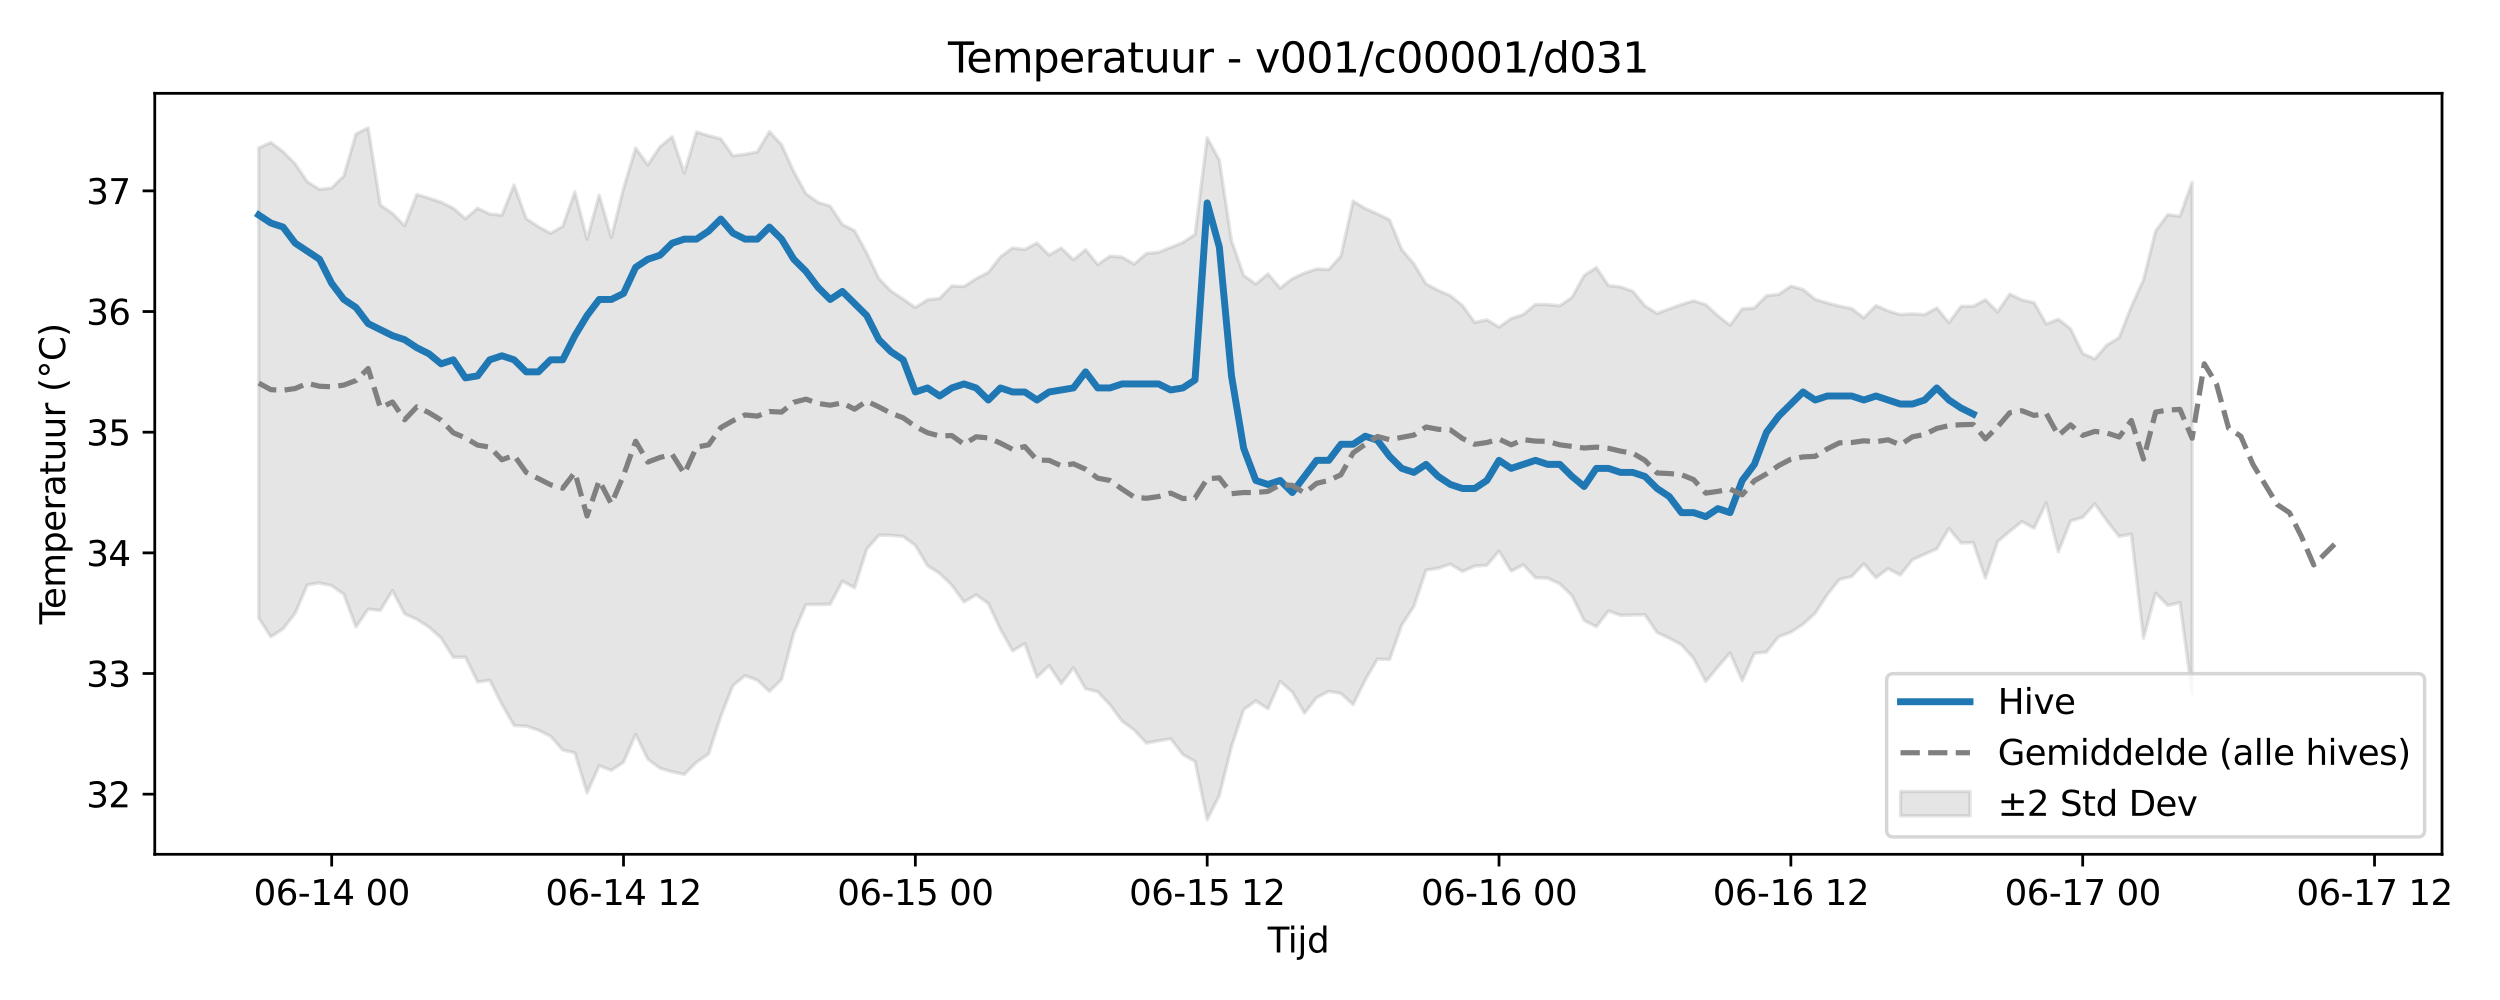<?xml version="1.0" encoding="utf-8" standalone="no"?>
<!DOCTYPE svg PUBLIC "-//W3C//DTD SVG 1.1//EN"
  "http://www.w3.org/Graphics/SVG/1.1/DTD/svg11.dtd">
<svg xmlns:xlink="http://www.w3.org/1999/xlink" width="720pt" height="288pt" viewBox="0 0 720 288" xmlns="http://www.w3.org/2000/svg" version="1.1">
 <defs>
  <style type="text/css">*{stroke-linejoin: round; stroke-linecap: butt}</style>
 </defs>
 <g id="figure_1">
  <g id="patch_1">
   <path d="M 0 288 
L 720 288 
L 720 0 
L 0 0 
z
" style="fill: #ffffff"/>
  </g>
  <g id="axes_1">
   <g id="patch_2">
    <path d="M 44.57 246.04 
L 703.299 246.04 
L 703.299 26.88 
L 44.57 26.88 
z
" style="fill: #ffffff"/>
   </g>
   <g id="FillBetweenPolyCollection_1">
    <defs>
     <path id="m1aaf6b6ef0" d="M 74.512 -245.37 
L 74.512 -109.984 
L 78.014 -104.585 
L 81.516 -106.888 
L 85.018 -111.413 
L 88.52 -119.564 
L 92.022 -120.102 
L 95.524 -119.342 
L 99.026 -116.84 
L 102.528 -107.44 
L 106.03 -112.58 
L 109.532 -112.196 
L 113.034 -117.907 
L 116.536 -111.22 
L 120.038 -109.638 
L 123.54 -107.402 
L 127.042 -104.24 
L 130.544 -98.699 
L 134.046 -98.747 
L 137.549 -91.586 
L 141.051 -92.101 
L 144.553 -85.161 
L 148.055 -79.036 
L 151.557 -78.87 
L 155.059 -77.701 
L 158.561 -75.975 
L 162.063 -71.987 
L 165.565 -71.175 
L 169.067 -59.664 
L 172.569 -67.462 
L 176.071 -66.144 
L 179.573 -68.49 
L 183.075 -76.501 
L 186.577 -69.335 
L 190.079 -66.757 
L 193.581 -65.709 
L 197.083 -64.97 
L 200.585 -68.465 
L 204.087 -70.872 
L 207.589 -81.696 
L 211.091 -90.551 
L 214.593 -93.405 
L 218.095 -92.1 
L 221.597 -88.886 
L 225.099 -92.335 
L 228.601 -105.703 
L 232.103 -113.883 
L 235.605 -113.895 
L 239.107 -113.984 
L 242.609 -120.622 
L 246.111 -118.732 
L 249.613 -129.817 
L 253.115 -133.847 
L 256.617 -133.812 
L 260.119 -133.491 
L 263.621 -130.93 
L 267.123 -125.076 
L 270.625 -122.853 
L 274.127 -119.461 
L 277.629 -114.637 
L 281.131 -116.682 
L 284.633 -114.193 
L 288.135 -106.755 
L 291.637 -100.533 
L 295.139 -102.633 
L 298.641 -92.988 
L 302.143 -96.297 
L 305.645 -91.14 
L 309.147 -95.662 
L 312.649 -89.631 
L 316.151 -88.778 
L 319.653 -85.039 
L 323.155 -80.332 
L 326.657 -77.735 
L 330.159 -73.992 
L 333.661 -74.652 
L 337.163 -75.231 
L 340.665 -70.686 
L 344.167 -68.688 
L 347.669 -51.922 
L 351.171 -58.877 
L 354.673 -72.947 
L 358.175 -83.648 
L 361.678 -86.115 
L 365.18 -83.854 
L 368.682 -91.767 
L 372.184 -88.707 
L 375.686 -82.609 
L 379.188 -87.077 
L 382.69 -88.908 
L 386.192 -88.28 
L 389.694 -85.069 
L 393.196 -92.169 
L 396.698 -98.176 
L 400.2 -98.083 
L 403.702 -107.962 
L 407.204 -113.382 
L 410.706 -123.799 
L 414.208 -124.349 
L 417.71 -125.545 
L 421.212 -123.411 
L 424.714 -124.971 
L 428.216 -125.192 
L 431.718 -129.284 
L 435.22 -123.518 
L 438.722 -125.329 
L 442.224 -121.593 
L 445.726 -121.482 
L 449.228 -119.843 
L 452.73 -116.448 
L 456.232 -109.308 
L 459.734 -107.516 
L 463.236 -112.025 
L 466.738 -110.785 
L 470.24 -110.868 
L 473.742 -110.939 
L 477.244 -105.846 
L 480.746 -104.181 
L 484.248 -102.289 
L 487.75 -98.397 
L 491.252 -91.717 
L 494.754 -95.929 
L 498.256 -99.964 
L 501.758 -91.944 
L 505.26 -99.822 
L 508.762 -100.23 
L 512.264 -104.648 
L 515.766 -105.926 
L 519.268 -108.199 
L 522.77 -111.38 
L 526.272 -116.743 
L 529.774 -121.115 
L 533.276 -121.974 
L 536.778 -125.63 
L 540.28 -121.605 
L 543.782 -124.234 
L 547.284 -122.38 
L 550.786 -126.782 
L 554.288 -128.379 
L 557.79 -129.904 
L 561.292 -135.804 
L 564.794 -131.595 
L 568.296 -131.752 
L 571.798 -121.509 
L 575.3 -131.996 
L 578.802 -134.972 
L 582.304 -137.785 
L 585.806 -135.875 
L 589.309 -143.151 
L 592.811 -129.075 
L 596.313 -137.953 
L 599.815 -139.011 
L 603.317 -142.885 
L 606.819 -137.951 
L 610.321 -133.512 
L 613.823 -134.158 
L 617.325 -104.195 
L 620.827 -117.157 
L 624.329 -113.617 
L 627.831 -114.477 
L 631.333 -88.076 
L 631.333 -235.507 
L 631.333 -235.507 
L 627.831 -225.708 
L 624.329 -226.183 
L 620.827 -221.484 
L 617.325 -207.418 
L 613.823 -199.657 
L 610.321 -190.766 
L 606.819 -188.643 
L 603.317 -184.636 
L 599.815 -186.193 
L 596.313 -193.352 
L 592.811 -196.052 
L 589.309 -194.718 
L 585.806 -200.835 
L 582.304 -201.628 
L 578.802 -203.283 
L 575.3 -198.151 
L 571.798 -201.688 
L 568.296 -199.774 
L 564.794 -199.765 
L 561.292 -195.059 
L 557.79 -199.305 
L 554.288 -197.355 
L 550.786 -197.628 
L 547.284 -197.397 
L 543.782 -198.439 
L 540.28 -199.992 
L 536.778 -196.464 
L 533.276 -199.127 
L 529.774 -199.821 
L 526.272 -200.717 
L 522.77 -201.778 
L 519.268 -204.628 
L 515.766 -205.577 
L 512.264 -203.215 
L 508.762 -202.834 
L 505.26 -199.271 
L 501.758 -199.04 
L 498.256 -194.33 
L 494.754 -197.041 
L 491.252 -200.26 
L 487.75 -201.358 
L 484.248 -200.279 
L 480.746 -199.049 
L 477.244 -197.714 
L 473.742 -199.902 
L 470.24 -204.11 
L 466.738 -205.351 
L 463.236 -205.766 
L 459.734 -210.937 
L 456.232 -208.649 
L 452.73 -202.336 
L 449.228 -199.934 
L 445.726 -200.28 
L 442.224 -200.335 
L 438.722 -197.427 
L 435.22 -196.259 
L 431.718 -193.802 
L 428.216 -195.909 
L 424.714 -195.137 
L 421.212 -200.006 
L 417.71 -202.837 
L 414.208 -204.364 
L 410.706 -206.237 
L 407.204 -212.021 
L 403.702 -216.117 
L 400.2 -224.672 
L 396.698 -226.399 
L 393.196 -227.939 
L 389.694 -230.075 
L 386.192 -214.287 
L 382.69 -210.35 
L 379.188 -210.526 
L 375.686 -209.368 
L 372.184 -207.738 
L 368.682 -205.009 
L 365.18 -209.116 
L 361.678 -206.193 
L 358.175 -208.661 
L 354.673 -218.699 
L 351.171 -241.871 
L 347.669 -248.329 
L 344.167 -220.476 
L 340.665 -218.147 
L 337.163 -216.747 
L 333.661 -215.339 
L 330.159 -215.006 
L 326.657 -211.925 
L 323.155 -213.961 
L 319.653 -214.219 
L 316.151 -211.804 
L 312.649 -216.08 
L 309.147 -213.194 
L 305.645 -216.558 
L 302.143 -214.544 
L 298.641 -218.019 
L 295.139 -216.151 
L 291.637 -216.596 
L 288.135 -214.014 
L 284.633 -209.555 
L 281.131 -207.728 
L 277.629 -205.47 
L 274.127 -205.666 
L 270.625 -202.054 
L 267.123 -201.651 
L 263.621 -199.437 
L 260.119 -201.841 
L 256.617 -204.167 
L 253.115 -207.772 
L 249.613 -215.112 
L 246.111 -221.563 
L 242.609 -223.314 
L 239.107 -228.628 
L 235.605 -229.71 
L 232.103 -232.205 
L 228.601 -238.565 
L 225.099 -246.306 
L 221.597 -250.086 
L 218.095 -244.224 
L 214.593 -243.581 
L 211.091 -243.126 
L 207.589 -248.009 
L 204.087 -248.905 
L 200.585 -249.988 
L 197.083 -238.15 
L 193.581 -248.607 
L 190.079 -245.739 
L 186.577 -240.513 
L 183.075 -245.344 
L 179.573 -233.747 
L 176.071 -219.601 
L 172.569 -231.796 
L 169.067 -219.13 
L 165.565 -232.716 
L 162.063 -222.803 
L 158.561 -220.801 
L 155.059 -222.715 
L 151.557 -225.021 
L 148.055 -234.701 
L 144.553 -226.011 
L 141.051 -226.352 
L 137.549 -228.025 
L 134.046 -225.002 
L 130.544 -228.028 
L 127.042 -229.767 
L 123.54 -230.908 
L 120.038 -231.981 
L 116.536 -222.981 
L 113.034 -226.526 
L 109.532 -228.955 
L 106.03 -251.158 
L 102.528 -249.404 
L 99.026 -237.356 
L 95.524 -233.861 
L 92.022 -233.432 
L 88.52 -235.625 
L 85.018 -240.797 
L 81.516 -244.329 
L 78.014 -246.963 
L 74.512 -245.37 
z
" style="stroke: #808080; stroke-opacity: 0.2"/>
    </defs>
    <g clip-path="url(#p07b8d40619)">
     <use xlink:href="#m1aaf6b6ef0" x="0" y="288" style="fill: #808080; fill-opacity: 0.2; stroke: #808080; stroke-opacity: 0.2"/>
    </g>
   </g>
   <g id="matplotlib.axis_1">
    <g id="xtick_1">
     <g id="line2d_1">
      <defs>
       <path id="m6a06d69c7e" d="M 0 0 
L 0 3.5 
" style="stroke: #000000; stroke-width: 0.8"/>
      </defs>
      <g>
       <use xlink:href="#m6a06d69c7e" x="95.524" y="246.04" style="stroke: #000000; stroke-width: 0.8"/>
      </g>
     </g>
     <g id="text_1">
      <!-- 06-14 00 -->
      <g transform="translate(73.044 260.638) scale(0.1 -0.1)">
       <defs>
        <path id="DejaVuSans-30" d="M 2034 4250 
Q 1547 4250 1301 3770 
Q 1056 3291 1056 2328 
Q 1056 1369 1301 889 
Q 1547 409 2034 409 
Q 2525 409 2770 889 
Q 3016 1369 3016 2328 
Q 3016 3291 2770 3770 
Q 2525 4250 2034 4250 
z
M 2034 4750 
Q 2819 4750 3233 4129 
Q 3647 3509 3647 2328 
Q 3647 1150 3233 529 
Q 2819 -91 2034 -91 
Q 1250 -91 836 529 
Q 422 1150 422 2328 
Q 422 3509 836 4129 
Q 1250 4750 2034 4750 
z
" transform="scale(0.016)"/>
        <path id="DejaVuSans-36" d="M 2113 2584 
Q 1688 2584 1439 2293 
Q 1191 2003 1191 1497 
Q 1191 994 1439 701 
Q 1688 409 2113 409 
Q 2538 409 2786 701 
Q 3034 994 3034 1497 
Q 3034 2003 2786 2293 
Q 2538 2584 2113 2584 
z
M 3366 4563 
L 3366 3988 
Q 3128 4100 2886 4159 
Q 2644 4219 2406 4219 
Q 1781 4219 1451 3797 
Q 1122 3375 1075 2522 
Q 1259 2794 1537 2939 
Q 1816 3084 2150 3084 
Q 2853 3084 3261 2657 
Q 3669 2231 3669 1497 
Q 3669 778 3244 343 
Q 2819 -91 2113 -91 
Q 1303 -91 875 529 
Q 447 1150 447 2328 
Q 447 3434 972 4092 
Q 1497 4750 2381 4750 
Q 2619 4750 2861 4703 
Q 3103 4656 3366 4563 
z
" transform="scale(0.016)"/>
        <path id="DejaVuSans-2d" d="M 313 2009 
L 1997 2009 
L 1997 1497 
L 313 1497 
L 313 2009 
z
" transform="scale(0.016)"/>
        <path id="DejaVuSans-31" d="M 794 531 
L 1825 531 
L 1825 4091 
L 703 3866 
L 703 4441 
L 1819 4666 
L 2450 4666 
L 2450 531 
L 3481 531 
L 3481 0 
L 794 0 
L 794 531 
z
" transform="scale(0.016)"/>
        <path id="DejaVuSans-34" d="M 2419 4116 
L 825 1625 
L 2419 1625 
L 2419 4116 
z
M 2253 4666 
L 3047 4666 
L 3047 1625 
L 3713 1625 
L 3713 1100 
L 3047 1100 
L 3047 0 
L 2419 0 
L 2419 1100 
L 313 1100 
L 313 1709 
L 2253 4666 
z
" transform="scale(0.016)"/>
        <path id="DejaVuSans-20" transform="scale(0.016)"/>
       </defs>
       <use xlink:href="#DejaVuSans-30"/>
       <use xlink:href="#DejaVuSans-36" transform="translate(63.623 0)"/>
       <use xlink:href="#DejaVuSans-2d" transform="translate(127.246 0)"/>
       <use xlink:href="#DejaVuSans-31" transform="translate(163.33 0)"/>
       <use xlink:href="#DejaVuSans-34" transform="translate(226.953 0)"/>
       <use xlink:href="#DejaVuSans-20" transform="translate(290.576 0)"/>
       <use xlink:href="#DejaVuSans-30" transform="translate(322.363 0)"/>
       <use xlink:href="#DejaVuSans-30" transform="translate(385.986 0)"/>
      </g>
     </g>
    </g>
    <g id="xtick_2">
     <g id="line2d_2">
      <g>
       <use xlink:href="#m6a06d69c7e" x="179.573" y="246.04" style="stroke: #000000; stroke-width: 0.8"/>
      </g>
     </g>
     <g id="text_2">
      <!-- 06-14 12 -->
      <g transform="translate(157.092 260.638) scale(0.1 -0.1)">
       <defs>
        <path id="DejaVuSans-32" d="M 1228 531 
L 3431 531 
L 3431 0 
L 469 0 
L 469 531 
Q 828 903 1448 1529 
Q 2069 2156 2228 2338 
Q 2531 2678 2651 2914 
Q 2772 3150 2772 3378 
Q 2772 3750 2511 3984 
Q 2250 4219 1831 4219 
Q 1534 4219 1204 4116 
Q 875 4013 500 3803 
L 500 4441 
Q 881 4594 1212 4672 
Q 1544 4750 1819 4750 
Q 2544 4750 2975 4387 
Q 3406 4025 3406 3419 
Q 3406 3131 3298 2873 
Q 3191 2616 2906 2266 
Q 2828 2175 2409 1742 
Q 1991 1309 1228 531 
z
" transform="scale(0.016)"/>
       </defs>
       <use xlink:href="#DejaVuSans-30"/>
       <use xlink:href="#DejaVuSans-36" transform="translate(63.623 0)"/>
       <use xlink:href="#DejaVuSans-2d" transform="translate(127.246 0)"/>
       <use xlink:href="#DejaVuSans-31" transform="translate(163.33 0)"/>
       <use xlink:href="#DejaVuSans-34" transform="translate(226.953 0)"/>
       <use xlink:href="#DejaVuSans-20" transform="translate(290.576 0)"/>
       <use xlink:href="#DejaVuSans-31" transform="translate(322.363 0)"/>
       <use xlink:href="#DejaVuSans-32" transform="translate(385.986 0)"/>
      </g>
     </g>
    </g>
    <g id="xtick_3">
     <g id="line2d_3">
      <g>
       <use xlink:href="#m6a06d69c7e" x="263.621" y="246.04" style="stroke: #000000; stroke-width: 0.8"/>
      </g>
     </g>
     <g id="text_3">
      <!-- 06-15 00 -->
      <g transform="translate(241.141 260.638) scale(0.1 -0.1)">
       <defs>
        <path id="DejaVuSans-35" d="M 691 4666 
L 3169 4666 
L 3169 4134 
L 1269 4134 
L 1269 2991 
Q 1406 3038 1543 3061 
Q 1681 3084 1819 3084 
Q 2600 3084 3056 2656 
Q 3513 2228 3513 1497 
Q 3513 744 3044 326 
Q 2575 -91 1722 -91 
Q 1428 -91 1123 -41 
Q 819 9 494 109 
L 494 744 
Q 775 591 1075 516 
Q 1375 441 1709 441 
Q 2250 441 2565 725 
Q 2881 1009 2881 1497 
Q 2881 1984 2565 2268 
Q 2250 2553 1709 2553 
Q 1456 2553 1204 2497 
Q 953 2441 691 2322 
L 691 4666 
z
" transform="scale(0.016)"/>
       </defs>
       <use xlink:href="#DejaVuSans-30"/>
       <use xlink:href="#DejaVuSans-36" transform="translate(63.623 0)"/>
       <use xlink:href="#DejaVuSans-2d" transform="translate(127.246 0)"/>
       <use xlink:href="#DejaVuSans-31" transform="translate(163.33 0)"/>
       <use xlink:href="#DejaVuSans-35" transform="translate(226.953 0)"/>
       <use xlink:href="#DejaVuSans-20" transform="translate(290.576 0)"/>
       <use xlink:href="#DejaVuSans-30" transform="translate(322.363 0)"/>
       <use xlink:href="#DejaVuSans-30" transform="translate(385.986 0)"/>
      </g>
     </g>
    </g>
    <g id="xtick_4">
     <g id="line2d_4">
      <g>
       <use xlink:href="#m6a06d69c7e" x="347.669" y="246.04" style="stroke: #000000; stroke-width: 0.8"/>
      </g>
     </g>
     <g id="text_4">
      <!-- 06-15 12 -->
      <g transform="translate(325.189 260.638) scale(0.1 -0.1)">
       <use xlink:href="#DejaVuSans-30"/>
       <use xlink:href="#DejaVuSans-36" transform="translate(63.623 0)"/>
       <use xlink:href="#DejaVuSans-2d" transform="translate(127.246 0)"/>
       <use xlink:href="#DejaVuSans-31" transform="translate(163.33 0)"/>
       <use xlink:href="#DejaVuSans-35" transform="translate(226.953 0)"/>
       <use xlink:href="#DejaVuSans-20" transform="translate(290.576 0)"/>
       <use xlink:href="#DejaVuSans-31" transform="translate(322.363 0)"/>
       <use xlink:href="#DejaVuSans-32" transform="translate(385.986 0)"/>
      </g>
     </g>
    </g>
    <g id="xtick_5">
     <g id="line2d_5">
      <g>
       <use xlink:href="#m6a06d69c7e" x="431.718" y="246.04" style="stroke: #000000; stroke-width: 0.8"/>
      </g>
     </g>
     <g id="text_5">
      <!-- 06-16 00 -->
      <g transform="translate(409.237 260.638) scale(0.1 -0.1)">
       <use xlink:href="#DejaVuSans-30"/>
       <use xlink:href="#DejaVuSans-36" transform="translate(63.623 0)"/>
       <use xlink:href="#DejaVuSans-2d" transform="translate(127.246 0)"/>
       <use xlink:href="#DejaVuSans-31" transform="translate(163.33 0)"/>
       <use xlink:href="#DejaVuSans-36" transform="translate(226.953 0)"/>
       <use xlink:href="#DejaVuSans-20" transform="translate(290.576 0)"/>
       <use xlink:href="#DejaVuSans-30" transform="translate(322.363 0)"/>
       <use xlink:href="#DejaVuSans-30" transform="translate(385.986 0)"/>
      </g>
     </g>
    </g>
    <g id="xtick_6">
     <g id="line2d_6">
      <g>
       <use xlink:href="#m6a06d69c7e" x="515.766" y="246.04" style="stroke: #000000; stroke-width: 0.8"/>
      </g>
     </g>
     <g id="text_6">
      <!-- 06-16 12 -->
      <g transform="translate(493.286 260.638) scale(0.1 -0.1)">
       <use xlink:href="#DejaVuSans-30"/>
       <use xlink:href="#DejaVuSans-36" transform="translate(63.623 0)"/>
       <use xlink:href="#DejaVuSans-2d" transform="translate(127.246 0)"/>
       <use xlink:href="#DejaVuSans-31" transform="translate(163.33 0)"/>
       <use xlink:href="#DejaVuSans-36" transform="translate(226.953 0)"/>
       <use xlink:href="#DejaVuSans-20" transform="translate(290.576 0)"/>
       <use xlink:href="#DejaVuSans-31" transform="translate(322.363 0)"/>
       <use xlink:href="#DejaVuSans-32" transform="translate(385.986 0)"/>
      </g>
     </g>
    </g>
    <g id="xtick_7">
     <g id="line2d_7">
      <g>
       <use xlink:href="#m6a06d69c7e" x="599.815" y="246.04" style="stroke: #000000; stroke-width: 0.8"/>
      </g>
     </g>
     <g id="text_7">
      <!-- 06-17 00 -->
      <g transform="translate(577.334 260.638) scale(0.1 -0.1)">
       <defs>
        <path id="DejaVuSans-37" d="M 525 4666 
L 3525 4666 
L 3525 4397 
L 1831 0 
L 1172 0 
L 2766 4134 
L 525 4134 
L 525 4666 
z
" transform="scale(0.016)"/>
       </defs>
       <use xlink:href="#DejaVuSans-30"/>
       <use xlink:href="#DejaVuSans-36" transform="translate(63.623 0)"/>
       <use xlink:href="#DejaVuSans-2d" transform="translate(127.246 0)"/>
       <use xlink:href="#DejaVuSans-31" transform="translate(163.33 0)"/>
       <use xlink:href="#DejaVuSans-37" transform="translate(226.953 0)"/>
       <use xlink:href="#DejaVuSans-20" transform="translate(290.576 0)"/>
       <use xlink:href="#DejaVuSans-30" transform="translate(322.363 0)"/>
       <use xlink:href="#DejaVuSans-30" transform="translate(385.986 0)"/>
      </g>
     </g>
    </g>
    <g id="xtick_8">
     <g id="line2d_8">
      <g>
       <use xlink:href="#m6a06d69c7e" x="683.863" y="246.04" style="stroke: #000000; stroke-width: 0.8"/>
      </g>
     </g>
     <g id="text_8">
      <!-- 06-17 12 -->
      <g transform="translate(661.382 260.638) scale(0.1 -0.1)">
       <use xlink:href="#DejaVuSans-30"/>
       <use xlink:href="#DejaVuSans-36" transform="translate(63.623 0)"/>
       <use xlink:href="#DejaVuSans-2d" transform="translate(127.246 0)"/>
       <use xlink:href="#DejaVuSans-31" transform="translate(163.33 0)"/>
       <use xlink:href="#DejaVuSans-37" transform="translate(226.953 0)"/>
       <use xlink:href="#DejaVuSans-20" transform="translate(290.576 0)"/>
       <use xlink:href="#DejaVuSans-31" transform="translate(322.363 0)"/>
       <use xlink:href="#DejaVuSans-32" transform="translate(385.986 0)"/>
      </g>
     </g>
    </g>
    <g id="text_9">
     <!-- Tijd -->
     <g transform="translate(365.085 274.317) scale(0.1 -0.1)">
      <defs>
       <path id="DejaVuSans-54" d="M -19 4666 
L 3928 4666 
L 3928 4134 
L 2272 4134 
L 2272 0 
L 1638 0 
L 1638 4134 
L -19 4134 
L -19 4666 
z
" transform="scale(0.016)"/>
       <path id="DejaVuSans-69" d="M 603 3500 
L 1178 3500 
L 1178 0 
L 603 0 
L 603 3500 
z
M 603 4863 
L 1178 4863 
L 1178 4134 
L 603 4134 
L 603 4863 
z
" transform="scale(0.016)"/>
       <path id="DejaVuSans-6a" d="M 603 3500 
L 1178 3500 
L 1178 -63 
Q 1178 -731 923 -1031 
Q 669 -1331 103 -1331 
L -116 -1331 
L -116 -844 
L 38 -844 
Q 366 -844 484 -692 
Q 603 -541 603 -63 
L 603 3500 
z
M 603 4863 
L 1178 4863 
L 1178 4134 
L 603 4134 
L 603 4863 
z
" transform="scale(0.016)"/>
       <path id="DejaVuSans-64" d="M 2906 2969 
L 2906 4863 
L 3481 4863 
L 3481 0 
L 2906 0 
L 2906 525 
Q 2725 213 2448 61 
Q 2172 -91 1784 -91 
Q 1150 -91 751 415 
Q 353 922 353 1747 
Q 353 2572 751 3078 
Q 1150 3584 1784 3584 
Q 2172 3584 2448 3432 
Q 2725 3281 2906 2969 
z
M 947 1747 
Q 947 1113 1208 752 
Q 1469 391 1925 391 
Q 2381 391 2643 752 
Q 2906 1113 2906 1747 
Q 2906 2381 2643 2742 
Q 2381 3103 1925 3103 
Q 1469 3103 1208 2742 
Q 947 2381 947 1747 
z
" transform="scale(0.016)"/>
      </defs>
      <use xlink:href="#DejaVuSans-54"/>
      <use xlink:href="#DejaVuSans-69" transform="translate(57.959 0)"/>
      <use xlink:href="#DejaVuSans-6a" transform="translate(85.742 0)"/>
      <use xlink:href="#DejaVuSans-64" transform="translate(113.525 0)"/>
     </g>
    </g>
   </g>
   <g id="matplotlib.axis_2">
    <g id="ytick_1">
     <g id="line2d_9">
      <defs>
       <path id="m1e3de39f4a" d="M 0 0 
L -3.5 0 
" style="stroke: #000000; stroke-width: 0.8"/>
      </defs>
      <g>
       <use xlink:href="#m1e3de39f4a" x="44.57" y="228.72" style="stroke: #000000; stroke-width: 0.8"/>
      </g>
     </g>
     <g id="text_10">
      <!-- 32 -->
      <g transform="translate(24.845 232.519) scale(0.1 -0.1)">
       <defs>
        <path id="DejaVuSans-33" d="M 2597 2516 
Q 3050 2419 3304 2112 
Q 3559 1806 3559 1356 
Q 3559 666 3084 287 
Q 2609 -91 1734 -91 
Q 1441 -91 1130 -33 
Q 819 25 488 141 
L 488 750 
Q 750 597 1062 519 
Q 1375 441 1716 441 
Q 2309 441 2620 675 
Q 2931 909 2931 1356 
Q 2931 1769 2642 2001 
Q 2353 2234 1838 2234 
L 1294 2234 
L 1294 2753 
L 1863 2753 
Q 2328 2753 2575 2939 
Q 2822 3125 2822 3475 
Q 2822 3834 2567 4026 
Q 2313 4219 1838 4219 
Q 1578 4219 1281 4162 
Q 984 4106 628 3988 
L 628 4550 
Q 988 4650 1302 4700 
Q 1616 4750 1894 4750 
Q 2613 4750 3031 4423 
Q 3450 4097 3450 3541 
Q 3450 3153 3228 2886 
Q 3006 2619 2597 2516 
z
" transform="scale(0.016)"/>
       </defs>
       <use xlink:href="#DejaVuSans-33"/>
       <use xlink:href="#DejaVuSans-32" transform="translate(63.623 0)"/>
      </g>
     </g>
    </g>
    <g id="ytick_2">
     <g id="line2d_10">
      <g>
       <use xlink:href="#m1e3de39f4a" x="44.57" y="193.97" style="stroke: #000000; stroke-width: 0.8"/>
      </g>
     </g>
     <g id="text_11">
      <!-- 33 -->
      <g transform="translate(24.845 197.77) scale(0.1 -0.1)">
       <use xlink:href="#DejaVuSans-33"/>
       <use xlink:href="#DejaVuSans-33" transform="translate(63.623 0)"/>
      </g>
     </g>
    </g>
    <g id="ytick_3">
     <g id="line2d_11">
      <g>
       <use xlink:href="#m1e3de39f4a" x="44.57" y="159.221" style="stroke: #000000; stroke-width: 0.8"/>
      </g>
     </g>
     <g id="text_12">
      <!-- 34 -->
      <g transform="translate(24.845 163.02) scale(0.1 -0.1)">
       <use xlink:href="#DejaVuSans-33"/>
       <use xlink:href="#DejaVuSans-34" transform="translate(63.623 0)"/>
      </g>
     </g>
    </g>
    <g id="ytick_4">
     <g id="line2d_12">
      <g>
       <use xlink:href="#m1e3de39f4a" x="44.57" y="124.471" style="stroke: #000000; stroke-width: 0.8"/>
      </g>
     </g>
     <g id="text_13">
      <!-- 35 -->
      <g transform="translate(24.845 128.27) scale(0.1 -0.1)">
       <use xlink:href="#DejaVuSans-33"/>
       <use xlink:href="#DejaVuSans-35" transform="translate(63.623 0)"/>
      </g>
     </g>
    </g>
    <g id="ytick_5">
     <g id="line2d_13">
      <g>
       <use xlink:href="#m1e3de39f4a" x="44.57" y="89.721" style="stroke: #000000; stroke-width: 0.8"/>
      </g>
     </g>
     <g id="text_14">
      <!-- 36 -->
      <g transform="translate(24.845 93.521) scale(0.1 -0.1)">
       <use xlink:href="#DejaVuSans-33"/>
       <use xlink:href="#DejaVuSans-36" transform="translate(63.623 0)"/>
      </g>
     </g>
    </g>
    <g id="ytick_6">
     <g id="line2d_14">
      <g>
       <use xlink:href="#m1e3de39f4a" x="44.57" y="54.972" style="stroke: #000000; stroke-width: 0.8"/>
      </g>
     </g>
     <g id="text_15">
      <!-- 37 -->
      <g transform="translate(24.845 58.771) scale(0.1 -0.1)">
       <use xlink:href="#DejaVuSans-33"/>
       <use xlink:href="#DejaVuSans-37" transform="translate(63.623 0)"/>
      </g>
     </g>
    </g>
    <g id="text_16">
     <!-- Temperatuur (°C) -->
     <g transform="translate(18.765 179.816) rotate(-90) scale(0.1 -0.1)">
      <defs>
       <path id="DejaVuSans-65" d="M 3597 1894 
L 3597 1613 
L 953 1613 
Q 991 1019 1311 708 
Q 1631 397 2203 397 
Q 2534 397 2845 478 
Q 3156 559 3463 722 
L 3463 178 
Q 3153 47 2828 -22 
Q 2503 -91 2169 -91 
Q 1331 -91 842 396 
Q 353 884 353 1716 
Q 353 2575 817 3079 
Q 1281 3584 2069 3584 
Q 2775 3584 3186 3129 
Q 3597 2675 3597 1894 
z
M 3022 2063 
Q 3016 2534 2758 2815 
Q 2500 3097 2075 3097 
Q 1594 3097 1305 2825 
Q 1016 2553 972 2059 
L 3022 2063 
z
" transform="scale(0.016)"/>
       <path id="DejaVuSans-6d" d="M 3328 2828 
Q 3544 3216 3844 3400 
Q 4144 3584 4550 3584 
Q 5097 3584 5394 3201 
Q 5691 2819 5691 2113 
L 5691 0 
L 5113 0 
L 5113 2094 
Q 5113 2597 4934 2840 
Q 4756 3084 4391 3084 
Q 3944 3084 3684 2787 
Q 3425 2491 3425 1978 
L 3425 0 
L 2847 0 
L 2847 2094 
Q 2847 2600 2669 2842 
Q 2491 3084 2119 3084 
Q 1678 3084 1418 2786 
Q 1159 2488 1159 1978 
L 1159 0 
L 581 0 
L 581 3500 
L 1159 3500 
L 1159 2956 
Q 1356 3278 1631 3431 
Q 1906 3584 2284 3584 
Q 2666 3584 2933 3390 
Q 3200 3197 3328 2828 
z
" transform="scale(0.016)"/>
       <path id="DejaVuSans-70" d="M 1159 525 
L 1159 -1331 
L 581 -1331 
L 581 3500 
L 1159 3500 
L 1159 2969 
Q 1341 3281 1617 3432 
Q 1894 3584 2278 3584 
Q 2916 3584 3314 3078 
Q 3713 2572 3713 1747 
Q 3713 922 3314 415 
Q 2916 -91 2278 -91 
Q 1894 -91 1617 61 
Q 1341 213 1159 525 
z
M 3116 1747 
Q 3116 2381 2855 2742 
Q 2594 3103 2138 3103 
Q 1681 3103 1420 2742 
Q 1159 2381 1159 1747 
Q 1159 1113 1420 752 
Q 1681 391 2138 391 
Q 2594 391 2855 752 
Q 3116 1113 3116 1747 
z
" transform="scale(0.016)"/>
       <path id="DejaVuSans-72" d="M 2631 2963 
Q 2534 3019 2420 3045 
Q 2306 3072 2169 3072 
Q 1681 3072 1420 2755 
Q 1159 2438 1159 1844 
L 1159 0 
L 581 0 
L 581 3500 
L 1159 3500 
L 1159 2956 
Q 1341 3275 1631 3429 
Q 1922 3584 2338 3584 
Q 2397 3584 2469 3576 
Q 2541 3569 2628 3553 
L 2631 2963 
z
" transform="scale(0.016)"/>
       <path id="DejaVuSans-61" d="M 2194 1759 
Q 1497 1759 1228 1600 
Q 959 1441 959 1056 
Q 959 750 1161 570 
Q 1363 391 1709 391 
Q 2188 391 2477 730 
Q 2766 1069 2766 1631 
L 2766 1759 
L 2194 1759 
z
M 3341 1997 
L 3341 0 
L 2766 0 
L 2766 531 
Q 2569 213 2275 61 
Q 1981 -91 1556 -91 
Q 1019 -91 701 211 
Q 384 513 384 1019 
Q 384 1609 779 1909 
Q 1175 2209 1959 2209 
L 2766 2209 
L 2766 2266 
Q 2766 2663 2505 2880 
Q 2244 3097 1772 3097 
Q 1472 3097 1187 3025 
Q 903 2953 641 2809 
L 641 3341 
Q 956 3463 1253 3523 
Q 1550 3584 1831 3584 
Q 2591 3584 2966 3190 
Q 3341 2797 3341 1997 
z
" transform="scale(0.016)"/>
       <path id="DejaVuSans-74" d="M 1172 4494 
L 1172 3500 
L 2356 3500 
L 2356 3053 
L 1172 3053 
L 1172 1153 
Q 1172 725 1289 603 
Q 1406 481 1766 481 
L 2356 481 
L 2356 0 
L 1766 0 
Q 1100 0 847 248 
Q 594 497 594 1153 
L 594 3053 
L 172 3053 
L 172 3500 
L 594 3500 
L 594 4494 
L 1172 4494 
z
" transform="scale(0.016)"/>
       <path id="DejaVuSans-75" d="M 544 1381 
L 544 3500 
L 1119 3500 
L 1119 1403 
Q 1119 906 1312 657 
Q 1506 409 1894 409 
Q 2359 409 2629 706 
Q 2900 1003 2900 1516 
L 2900 3500 
L 3475 3500 
L 3475 0 
L 2900 0 
L 2900 538 
Q 2691 219 2414 64 
Q 2138 -91 1772 -91 
Q 1169 -91 856 284 
Q 544 659 544 1381 
z
M 1991 3584 
L 1991 3584 
z
" transform="scale(0.016)"/>
       <path id="DejaVuSans-28" d="M 1984 4856 
Q 1566 4138 1362 3434 
Q 1159 2731 1159 2009 
Q 1159 1288 1364 580 
Q 1569 -128 1984 -844 
L 1484 -844 
Q 1016 -109 783 600 
Q 550 1309 550 2009 
Q 550 2706 781 3412 
Q 1013 4119 1484 4856 
L 1984 4856 
z
" transform="scale(0.016)"/>
       <path id="DejaVuSans-b0" d="M 1600 4347 
Q 1350 4347 1178 4173 
Q 1006 4000 1006 3750 
Q 1006 3503 1178 3333 
Q 1350 3163 1600 3163 
Q 1850 3163 2022 3333 
Q 2194 3503 2194 3750 
Q 2194 3997 2020 4172 
Q 1847 4347 1600 4347 
z
M 1600 4750 
Q 1800 4750 1984 4673 
Q 2169 4597 2303 4453 
Q 2447 4313 2519 4134 
Q 2591 3956 2591 3750 
Q 2591 3338 2302 3052 
Q 2013 2766 1594 2766 
Q 1172 2766 890 3047 
Q 609 3328 609 3750 
Q 609 4169 896 4459 
Q 1184 4750 1600 4750 
z
" transform="scale(0.016)"/>
       <path id="DejaVuSans-43" d="M 4122 4306 
L 4122 3641 
Q 3803 3938 3442 4084 
Q 3081 4231 2675 4231 
Q 1875 4231 1450 3742 
Q 1025 3253 1025 2328 
Q 1025 1406 1450 917 
Q 1875 428 2675 428 
Q 3081 428 3442 575 
Q 3803 722 4122 1019 
L 4122 359 
Q 3791 134 3420 21 
Q 3050 -91 2638 -91 
Q 1578 -91 968 557 
Q 359 1206 359 2328 
Q 359 3453 968 4101 
Q 1578 4750 2638 4750 
Q 3056 4750 3426 4639 
Q 3797 4528 4122 4306 
z
" transform="scale(0.016)"/>
       <path id="DejaVuSans-29" d="M 513 4856 
L 1013 4856 
Q 1481 4119 1714 3412 
Q 1947 2706 1947 2009 
Q 1947 1309 1714 600 
Q 1481 -109 1013 -844 
L 513 -844 
Q 928 -128 1133 580 
Q 1338 1288 1338 2009 
Q 1338 2731 1133 3434 
Q 928 4138 513 4856 
z
" transform="scale(0.016)"/>
      </defs>
      <use xlink:href="#DejaVuSans-54"/>
      <use xlink:href="#DejaVuSans-65" transform="translate(44.084 0)"/>
      <use xlink:href="#DejaVuSans-6d" transform="translate(105.607 0)"/>
      <use xlink:href="#DejaVuSans-70" transform="translate(203.02 0)"/>
      <use xlink:href="#DejaVuSans-65" transform="translate(266.496 0)"/>
      <use xlink:href="#DejaVuSans-72" transform="translate(328.02 0)"/>
      <use xlink:href="#DejaVuSans-61" transform="translate(369.133 0)"/>
      <use xlink:href="#DejaVuSans-74" transform="translate(430.412 0)"/>
      <use xlink:href="#DejaVuSans-75" transform="translate(469.621 0)"/>
      <use xlink:href="#DejaVuSans-75" transform="translate(533 0)"/>
      <use xlink:href="#DejaVuSans-72" transform="translate(596.379 0)"/>
      <use xlink:href="#DejaVuSans-20" transform="translate(637.492 0)"/>
      <use xlink:href="#DejaVuSans-28" transform="translate(669.279 0)"/>
      <use xlink:href="#DejaVuSans-b0" transform="translate(708.293 0)"/>
      <use xlink:href="#DejaVuSans-43" transform="translate(758.293 0)"/>
      <use xlink:href="#DejaVuSans-29" transform="translate(828.117 0)"/>
     </g>
    </g>
   </g>
   <g id="line2d_15">
    <path d="M 74.512 61.922 
L 78.014 64.238 
L 81.516 65.397 
L 85.018 70.03 
L 92.022 74.663 
L 95.524 81.613 
L 99.026 86.246 
L 102.528 88.563 
L 106.03 93.196 
L 113.034 96.671 
L 116.536 97.83 
L 120.038 100.146 
L 123.54 101.884 
L 127.042 104.78 
L 130.544 103.621 
L 134.046 108.834 
L 137.549 108.255 
L 141.051 103.621 
L 144.553 102.463 
L 148.055 103.621 
L 151.557 107.096 
L 155.059 107.096 
L 158.561 103.621 
L 162.063 103.621 
L 165.565 96.671 
L 169.067 90.88 
L 172.569 86.246 
L 176.071 86.246 
L 179.573 84.509 
L 183.075 76.98 
L 186.577 74.663 
L 190.079 73.505 
L 193.581 70.03 
L 197.083 68.872 
L 200.585 68.872 
L 204.087 66.555 
L 207.589 63.08 
L 211.091 67.134 
L 214.593 68.872 
L 218.095 68.872 
L 221.597 65.397 
L 225.099 68.872 
L 228.601 74.663 
L 232.103 78.138 
L 235.605 82.772 
L 239.107 86.246 
L 242.609 83.93 
L 249.613 90.88 
L 253.115 97.83 
L 256.617 101.305 
L 260.119 103.621 
L 263.621 112.888 
L 267.123 111.73 
L 270.625 114.046 
L 274.127 111.73 
L 277.629 110.571 
L 281.131 111.73 
L 284.633 115.205 
L 288.135 111.73 
L 291.637 112.888 
L 295.139 112.888 
L 298.641 115.205 
L 302.143 112.888 
L 309.147 111.73 
L 312.649 107.096 
L 316.151 111.73 
L 319.653 111.73 
L 323.155 110.571 
L 333.661 110.571 
L 337.163 112.309 
L 340.665 111.73 
L 344.167 109.413 
L 347.669 58.447 
L 351.171 71.188 
L 354.673 108.255 
L 358.175 129.104 
L 361.678 138.371 
L 365.18 139.529 
L 368.682 138.371 
L 372.184 141.846 
L 379.188 132.579 
L 382.69 132.579 
L 386.192 127.946 
L 389.694 127.946 
L 393.196 125.629 
L 396.698 126.788 
L 400.2 131.421 
L 403.702 134.896 
L 407.204 136.054 
L 410.706 133.738 
L 414.208 137.213 
L 417.71 139.529 
L 421.212 140.688 
L 424.714 140.688 
L 428.216 138.371 
L 431.718 132.579 
L 435.22 134.896 
L 442.224 132.579 
L 445.726 133.738 
L 449.228 133.738 
L 452.73 137.213 
L 456.232 140.108 
L 459.734 134.896 
L 463.236 134.896 
L 466.738 136.054 
L 470.24 136.054 
L 473.742 137.213 
L 477.244 140.688 
L 480.746 143.004 
L 484.248 147.638 
L 487.75 147.638 
L 491.252 148.796 
L 494.754 146.479 
L 498.256 147.638 
L 501.758 138.371 
L 505.26 133.738 
L 508.762 124.471 
L 512.264 119.838 
L 519.268 112.888 
L 522.77 115.205 
L 526.272 114.046 
L 533.276 114.046 
L 536.778 115.205 
L 540.28 114.046 
L 547.284 116.363 
L 550.786 116.363 
L 554.288 115.205 
L 557.79 111.73 
L 561.292 115.205 
L 564.794 117.521 
L 568.296 119.259 
L 568.296 119.259 
" clip-path="url(#p07b8d40619)" style="fill: none; stroke: #1f77b4; stroke-width: 2; stroke-linecap: square"/>
   </g>
   <g id="line2d_16">
    <path d="M 74.512 110.323 
L 78.014 112.226 
L 81.516 112.391 
L 85.018 111.895 
L 88.52 110.406 
L 92.022 111.233 
L 95.524 111.399 
L 99.026 110.902 
L 102.528 109.578 
L 106.03 106.131 
L 109.532 117.425 
L 113.034 115.784 
L 116.536 120.9 
L 120.038 117.19 
L 123.54 118.845 
L 127.042 120.996 
L 130.544 124.637 
L 134.046 126.126 
L 137.549 128.194 
L 141.051 128.773 
L 144.553 132.414 
L 148.055 131.131 
L 151.557 136.054 
L 158.561 139.612 
L 162.063 140.605 
L 165.565 136.054 
L 169.067 148.603 
L 172.569 138.371 
L 176.071 145.128 
L 179.573 136.882 
L 183.075 127.077 
L 186.577 133.076 
L 190.079 131.752 
L 193.581 130.842 
L 197.083 136.44 
L 200.585 128.773 
L 204.087 128.112 
L 207.589 123.147 
L 211.091 121.162 
L 214.593 119.507 
L 218.095 119.838 
L 221.597 118.514 
L 225.099 118.68 
L 228.601 115.866 
L 232.103 114.956 
L 235.605 116.197 
L 239.107 116.694 
L 242.609 116.032 
L 246.111 117.852 
L 249.613 115.535 
L 253.115 117.19 
L 256.617 119.01 
L 260.119 120.334 
L 263.621 122.816 
L 267.123 124.637 
L 270.625 125.547 
L 274.127 125.436 
L 277.629 127.946 
L 281.131 125.795 
L 284.633 126.126 
L 288.135 127.615 
L 291.637 129.435 
L 295.139 128.608 
L 298.641 132.497 
L 302.143 132.579 
L 305.645 134.151 
L 309.147 133.572 
L 312.649 135.144 
L 316.151 137.709 
L 319.653 138.371 
L 323.155 140.853 
L 326.657 143.17 
L 330.159 143.501 
L 333.661 143.004 
L 337.163 142.011 
L 340.665 143.583 
L 344.167 143.418 
L 347.669 137.875 
L 351.171 137.626 
L 354.673 142.177 
L 358.175 141.846 
L 361.678 141.846 
L 365.18 141.515 
L 368.682 139.612 
L 372.184 139.778 
L 375.686 142.011 
L 379.188 139.198 
L 382.69 138.371 
L 386.192 136.716 
L 389.694 130.428 
L 393.196 127.946 
L 396.698 125.712 
L 400.2 126.622 
L 407.204 125.298 
L 410.706 122.982 
L 414.208 123.644 
L 417.71 123.809 
L 421.212 126.291 
L 424.714 127.946 
L 428.216 127.45 
L 431.718 126.457 
L 435.22 128.112 
L 438.722 126.622 
L 442.224 127.036 
L 445.726 127.119 
L 449.228 128.112 
L 456.232 129.022 
L 459.734 128.773 
L 463.236 129.104 
L 466.738 129.932 
L 470.24 130.511 
L 473.742 132.579 
L 477.244 136.22 
L 480.746 136.385 
L 484.248 136.716 
L 487.75 138.123 
L 491.252 142.011 
L 494.754 141.515 
L 498.256 140.853 
L 501.758 142.508 
L 505.26 138.454 
L 508.762 136.468 
L 512.264 134.069 
L 515.766 132.248 
L 519.268 131.587 
L 522.77 131.421 
L 526.272 129.27 
L 529.774 127.532 
L 533.276 127.45 
L 536.778 126.953 
L 540.28 127.201 
L 543.782 126.664 
L 547.284 128.112 
L 550.786 125.795 
L 554.288 125.133 
L 557.79 123.396 
L 561.292 122.568 
L 564.794 122.32 
L 568.296 122.237 
L 571.798 126.402 
L 575.3 122.927 
L 578.802 118.873 
L 582.304 118.293 
L 585.806 119.645 
L 589.309 119.066 
L 592.811 125.436 
L 596.313 122.348 
L 599.815 125.398 
L 603.317 124.239 
L 606.819 124.703 
L 610.321 125.861 
L 613.823 121.093 
L 617.325 132.193 
L 620.827 118.68 
L 624.329 118.1 
L 627.831 117.907 
L 631.333 126.209 
L 634.835 104.78 
L 638.337 110.571 
L 641.839 123.313 
L 645.341 125.629 
L 648.843 133.738 
L 655.847 145.321 
L 659.349 147.638 
L 662.851 154.587 
L 666.353 162.696 
L 673.357 155.746 
L 673.357 155.746 
" clip-path="url(#p07b8d40619)" style="fill: none; stroke-dasharray: 5.55,2.4; stroke-dashoffset: 0; stroke: #808080; stroke-width: 1.5"/>
   </g>
   <g id="patch_3">
    <path d="M 44.57 246.04 
L 44.57 26.88 
" style="fill: none; stroke: #000000; stroke-width: 0.8; stroke-linejoin: miter; stroke-linecap: square"/>
   </g>
   <g id="patch_4">
    <path d="M 703.299 246.04 
L 703.299 26.88 
" style="fill: none; stroke: #000000; stroke-width: 0.8; stroke-linejoin: miter; stroke-linecap: square"/>
   </g>
   <g id="patch_5">
    <path d="M 44.57 246.04 
L 703.299 246.04 
" style="fill: none; stroke: #000000; stroke-width: 0.8; stroke-linejoin: miter; stroke-linecap: square"/>
   </g>
   <g id="patch_6">
    <path d="M 44.57 26.88 
L 703.299 26.88 
" style="fill: none; stroke: #000000; stroke-width: 0.8; stroke-linejoin: miter; stroke-linecap: square"/>
   </g>
   <g id="text_17">
    <!-- Temperatuur - v001/c00001/d031 -->
    <g transform="translate(273.013 20.88) scale(0.12 -0.12)">
     <defs>
      <path id="DejaVuSans-76" d="M 191 3500 
L 800 3500 
L 1894 563 
L 2988 3500 
L 3597 3500 
L 2284 0 
L 1503 0 
L 191 3500 
z
" transform="scale(0.016)"/>
      <path id="DejaVuSans-2f" d="M 1625 4666 
L 2156 4666 
L 531 -594 
L 0 -594 
L 1625 4666 
z
" transform="scale(0.016)"/>
      <path id="DejaVuSans-63" d="M 3122 3366 
L 3122 2828 
Q 2878 2963 2633 3030 
Q 2388 3097 2138 3097 
Q 1578 3097 1268 2742 
Q 959 2388 959 1747 
Q 959 1106 1268 751 
Q 1578 397 2138 397 
Q 2388 397 2633 464 
Q 2878 531 3122 666 
L 3122 134 
Q 2881 22 2623 -34 
Q 2366 -91 2075 -91 
Q 1284 -91 818 406 
Q 353 903 353 1747 
Q 353 2603 823 3093 
Q 1294 3584 2113 3584 
Q 2378 3584 2631 3529 
Q 2884 3475 3122 3366 
z
" transform="scale(0.016)"/>
     </defs>
     <use xlink:href="#DejaVuSans-54"/>
     <use xlink:href="#DejaVuSans-65" transform="translate(44.084 0)"/>
     <use xlink:href="#DejaVuSans-6d" transform="translate(105.607 0)"/>
     <use xlink:href="#DejaVuSans-70" transform="translate(203.02 0)"/>
     <use xlink:href="#DejaVuSans-65" transform="translate(266.496 0)"/>
     <use xlink:href="#DejaVuSans-72" transform="translate(328.02 0)"/>
     <use xlink:href="#DejaVuSans-61" transform="translate(369.133 0)"/>
     <use xlink:href="#DejaVuSans-74" transform="translate(430.412 0)"/>
     <use xlink:href="#DejaVuSans-75" transform="translate(469.621 0)"/>
     <use xlink:href="#DejaVuSans-75" transform="translate(533 0)"/>
     <use xlink:href="#DejaVuSans-72" transform="translate(596.379 0)"/>
     <use xlink:href="#DejaVuSans-20" transform="translate(637.492 0)"/>
     <use xlink:href="#DejaVuSans-2d" transform="translate(669.279 0)"/>
     <use xlink:href="#DejaVuSans-20" transform="translate(705.363 0)"/>
     <use xlink:href="#DejaVuSans-76" transform="translate(737.15 0)"/>
     <use xlink:href="#DejaVuSans-30" transform="translate(796.33 0)"/>
     <use xlink:href="#DejaVuSans-30" transform="translate(859.953 0)"/>
     <use xlink:href="#DejaVuSans-31" transform="translate(923.576 0)"/>
     <use xlink:href="#DejaVuSans-2f" transform="translate(987.199 0)"/>
     <use xlink:href="#DejaVuSans-63" transform="translate(1020.891 0)"/>
     <use xlink:href="#DejaVuSans-30" transform="translate(1075.871 0)"/>
     <use xlink:href="#DejaVuSans-30" transform="translate(1139.494 0)"/>
     <use xlink:href="#DejaVuSans-30" transform="translate(1203.117 0)"/>
     <use xlink:href="#DejaVuSans-30" transform="translate(1266.74 0)"/>
     <use xlink:href="#DejaVuSans-31" transform="translate(1330.363 0)"/>
     <use xlink:href="#DejaVuSans-2f" transform="translate(1393.986 0)"/>
     <use xlink:href="#DejaVuSans-64" transform="translate(1427.678 0)"/>
     <use xlink:href="#DejaVuSans-30" transform="translate(1491.154 0)"/>
     <use xlink:href="#DejaVuSans-33" transform="translate(1554.777 0)"/>
     <use xlink:href="#DejaVuSans-31" transform="translate(1618.4 0)"/>
    </g>
   </g>
   <g id="legend_1">
    <g id="patch_7">
     <path d="M 545.355 241.04 
L 696.299 241.04 
Q 698.299 241.04 698.299 239.04 
L 698.299 196.006 
Q 698.299 194.006 696.299 194.006 
L 545.355 194.006 
Q 543.355 194.006 543.355 196.006 
L 543.355 239.04 
Q 543.355 241.04 545.355 241.04 
z
" style="fill: #ffffff; opacity: 0.8; stroke: #cccccc; stroke-linejoin: miter"/>
    </g>
    <g id="line2d_17">
     <path d="M 547.355 202.104 
L 557.355 202.104 
L 567.355 202.104 
" style="fill: none; stroke: #1f77b4; stroke-width: 2; stroke-linecap: square"/>
    </g>
    <g id="text_18">
     <!-- Hive -->
     <g transform="translate(575.355 205.604) scale(0.1 -0.1)">
      <defs>
       <path id="DejaVuSans-48" d="M 628 4666 
L 1259 4666 
L 1259 2753 
L 3553 2753 
L 3553 4666 
L 4184 4666 
L 4184 0 
L 3553 0 
L 3553 2222 
L 1259 2222 
L 1259 0 
L 628 0 
L 628 4666 
z
" transform="scale(0.016)"/>
      </defs>
      <use xlink:href="#DejaVuSans-48"/>
      <use xlink:href="#DejaVuSans-69" transform="translate(75.195 0)"/>
      <use xlink:href="#DejaVuSans-76" transform="translate(102.979 0)"/>
      <use xlink:href="#DejaVuSans-65" transform="translate(162.158 0)"/>
     </g>
    </g>
    <g id="line2d_18">
     <path d="M 547.355 216.782 
L 557.355 216.782 
L 567.355 216.782 
" style="fill: none; stroke-dasharray: 5.55,2.4; stroke-dashoffset: 0; stroke: #808080; stroke-width: 1.5"/>
    </g>
    <g id="text_19">
     <!-- Gemiddelde (alle hives) -->
     <g transform="translate(575.355 220.282) scale(0.1 -0.1)">
      <defs>
       <path id="DejaVuSans-47" d="M 3809 666 
L 3809 1919 
L 2778 1919 
L 2778 2438 
L 4434 2438 
L 4434 434 
Q 4069 175 3628 42 
Q 3188 -91 2688 -91 
Q 1594 -91 976 548 
Q 359 1188 359 2328 
Q 359 3472 976 4111 
Q 1594 4750 2688 4750 
Q 3144 4750 3555 4637 
Q 3966 4525 4313 4306 
L 4313 3634 
Q 3963 3931 3569 4081 
Q 3175 4231 2741 4231 
Q 1884 4231 1454 3753 
Q 1025 3275 1025 2328 
Q 1025 1384 1454 906 
Q 1884 428 2741 428 
Q 3075 428 3337 486 
Q 3600 544 3809 666 
z
" transform="scale(0.016)"/>
       <path id="DejaVuSans-6c" d="M 603 4863 
L 1178 4863 
L 1178 0 
L 603 0 
L 603 4863 
z
" transform="scale(0.016)"/>
       <path id="DejaVuSans-68" d="M 3513 2113 
L 3513 0 
L 2938 0 
L 2938 2094 
Q 2938 2591 2744 2837 
Q 2550 3084 2163 3084 
Q 1697 3084 1428 2787 
Q 1159 2491 1159 1978 
L 1159 0 
L 581 0 
L 581 4863 
L 1159 4863 
L 1159 2956 
Q 1366 3272 1645 3428 
Q 1925 3584 2291 3584 
Q 2894 3584 3203 3211 
Q 3513 2838 3513 2113 
z
" transform="scale(0.016)"/>
       <path id="DejaVuSans-73" d="M 2834 3397 
L 2834 2853 
Q 2591 2978 2328 3040 
Q 2066 3103 1784 3103 
Q 1356 3103 1142 2972 
Q 928 2841 928 2578 
Q 928 2378 1081 2264 
Q 1234 2150 1697 2047 
L 1894 2003 
Q 2506 1872 2764 1633 
Q 3022 1394 3022 966 
Q 3022 478 2636 193 
Q 2250 -91 1575 -91 
Q 1294 -91 989 -36 
Q 684 19 347 128 
L 347 722 
Q 666 556 975 473 
Q 1284 391 1588 391 
Q 1994 391 2212 530 
Q 2431 669 2431 922 
Q 2431 1156 2273 1281 
Q 2116 1406 1581 1522 
L 1381 1569 
Q 847 1681 609 1914 
Q 372 2147 372 2553 
Q 372 3047 722 3315 
Q 1072 3584 1716 3584 
Q 2034 3584 2315 3537 
Q 2597 3491 2834 3397 
z
" transform="scale(0.016)"/>
      </defs>
      <use xlink:href="#DejaVuSans-47"/>
      <use xlink:href="#DejaVuSans-65" transform="translate(77.49 0)"/>
      <use xlink:href="#DejaVuSans-6d" transform="translate(139.014 0)"/>
      <use xlink:href="#DejaVuSans-69" transform="translate(236.426 0)"/>
      <use xlink:href="#DejaVuSans-64" transform="translate(264.209 0)"/>
      <use xlink:href="#DejaVuSans-64" transform="translate(327.686 0)"/>
      <use xlink:href="#DejaVuSans-65" transform="translate(391.162 0)"/>
      <use xlink:href="#DejaVuSans-6c" transform="translate(452.686 0)"/>
      <use xlink:href="#DejaVuSans-64" transform="translate(480.469 0)"/>
      <use xlink:href="#DejaVuSans-65" transform="translate(543.945 0)"/>
      <use xlink:href="#DejaVuSans-20" transform="translate(605.469 0)"/>
      <use xlink:href="#DejaVuSans-28" transform="translate(637.256 0)"/>
      <use xlink:href="#DejaVuSans-61" transform="translate(676.27 0)"/>
      <use xlink:href="#DejaVuSans-6c" transform="translate(737.549 0)"/>
      <use xlink:href="#DejaVuSans-6c" transform="translate(765.332 0)"/>
      <use xlink:href="#DejaVuSans-65" transform="translate(793.115 0)"/>
      <use xlink:href="#DejaVuSans-20" transform="translate(854.639 0)"/>
      <use xlink:href="#DejaVuSans-68" transform="translate(886.426 0)"/>
      <use xlink:href="#DejaVuSans-69" transform="translate(949.805 0)"/>
      <use xlink:href="#DejaVuSans-76" transform="translate(977.588 0)"/>
      <use xlink:href="#DejaVuSans-65" transform="translate(1036.768 0)"/>
      <use xlink:href="#DejaVuSans-73" transform="translate(1098.291 0)"/>
      <use xlink:href="#DejaVuSans-29" transform="translate(1150.391 0)"/>
     </g>
    </g>
    <g id="patch_8">
     <path d="M 547.355 234.96 
L 567.355 234.96 
L 567.355 227.96 
L 547.355 227.96 
z
" style="fill: #808080; fill-opacity: 0.2; stroke: #808080; stroke-opacity: 0.2; stroke-linejoin: miter"/>
    </g>
    <g id="text_20">
     <!-- ±2 Std Dev -->
     <g transform="translate(575.355 234.96) scale(0.1 -0.1)">
      <defs>
       <path id="DejaVuSans-b1" d="M 2944 4013 
L 2944 2803 
L 4684 2803 
L 4684 2272 
L 2944 2272 
L 2944 1063 
L 2419 1063 
L 2419 2272 
L 678 2272 
L 678 2803 
L 2419 2803 
L 2419 4013 
L 2944 4013 
z
M 678 531 
L 4684 531 
L 4684 0 
L 678 0 
L 678 531 
z
" transform="scale(0.016)"/>
       <path id="DejaVuSans-53" d="M 3425 4513 
L 3425 3897 
Q 3066 4069 2747 4153 
Q 2428 4238 2131 4238 
Q 1616 4238 1336 4038 
Q 1056 3838 1056 3469 
Q 1056 3159 1242 3001 
Q 1428 2844 1947 2747 
L 2328 2669 
Q 3034 2534 3370 2195 
Q 3706 1856 3706 1288 
Q 3706 609 3251 259 
Q 2797 -91 1919 -91 
Q 1588 -91 1214 -16 
Q 841 59 441 206 
L 441 856 
Q 825 641 1194 531 
Q 1563 422 1919 422 
Q 2459 422 2753 634 
Q 3047 847 3047 1241 
Q 3047 1584 2836 1778 
Q 2625 1972 2144 2069 
L 1759 2144 
Q 1053 2284 737 2584 
Q 422 2884 422 3419 
Q 422 4038 858 4394 
Q 1294 4750 2059 4750 
Q 2388 4750 2728 4690 
Q 3069 4631 3425 4513 
z
" transform="scale(0.016)"/>
       <path id="DejaVuSans-44" d="M 1259 4147 
L 1259 519 
L 2022 519 
Q 2988 519 3436 956 
Q 3884 1394 3884 2338 
Q 3884 3275 3436 3711 
Q 2988 4147 2022 4147 
L 1259 4147 
z
M 628 4666 
L 1925 4666 
Q 3281 4666 3915 4102 
Q 4550 3538 4550 2338 
Q 4550 1131 3912 565 
Q 3275 0 1925 0 
L 628 0 
L 628 4666 
z
" transform="scale(0.016)"/>
      </defs>
      <use xlink:href="#DejaVuSans-b1"/>
      <use xlink:href="#DejaVuSans-32" transform="translate(83.789 0)"/>
      <use xlink:href="#DejaVuSans-20" transform="translate(147.412 0)"/>
      <use xlink:href="#DejaVuSans-53" transform="translate(179.199 0)"/>
      <use xlink:href="#DejaVuSans-74" transform="translate(242.676 0)"/>
      <use xlink:href="#DejaVuSans-64" transform="translate(281.885 0)"/>
      <use xlink:href="#DejaVuSans-20" transform="translate(345.361 0)"/>
      <use xlink:href="#DejaVuSans-44" transform="translate(377.148 0)"/>
      <use xlink:href="#DejaVuSans-65" transform="translate(454.15 0)"/>
      <use xlink:href="#DejaVuSans-76" transform="translate(515.674 0)"/>
     </g>
    </g>
   </g>
  </g>
 </g>
 <defs>
  <clipPath id="p07b8d40619">
   <rect x="44.57" y="26.88" width="658.729" height="219.16"/>
  </clipPath>
 </defs>
</svg>
